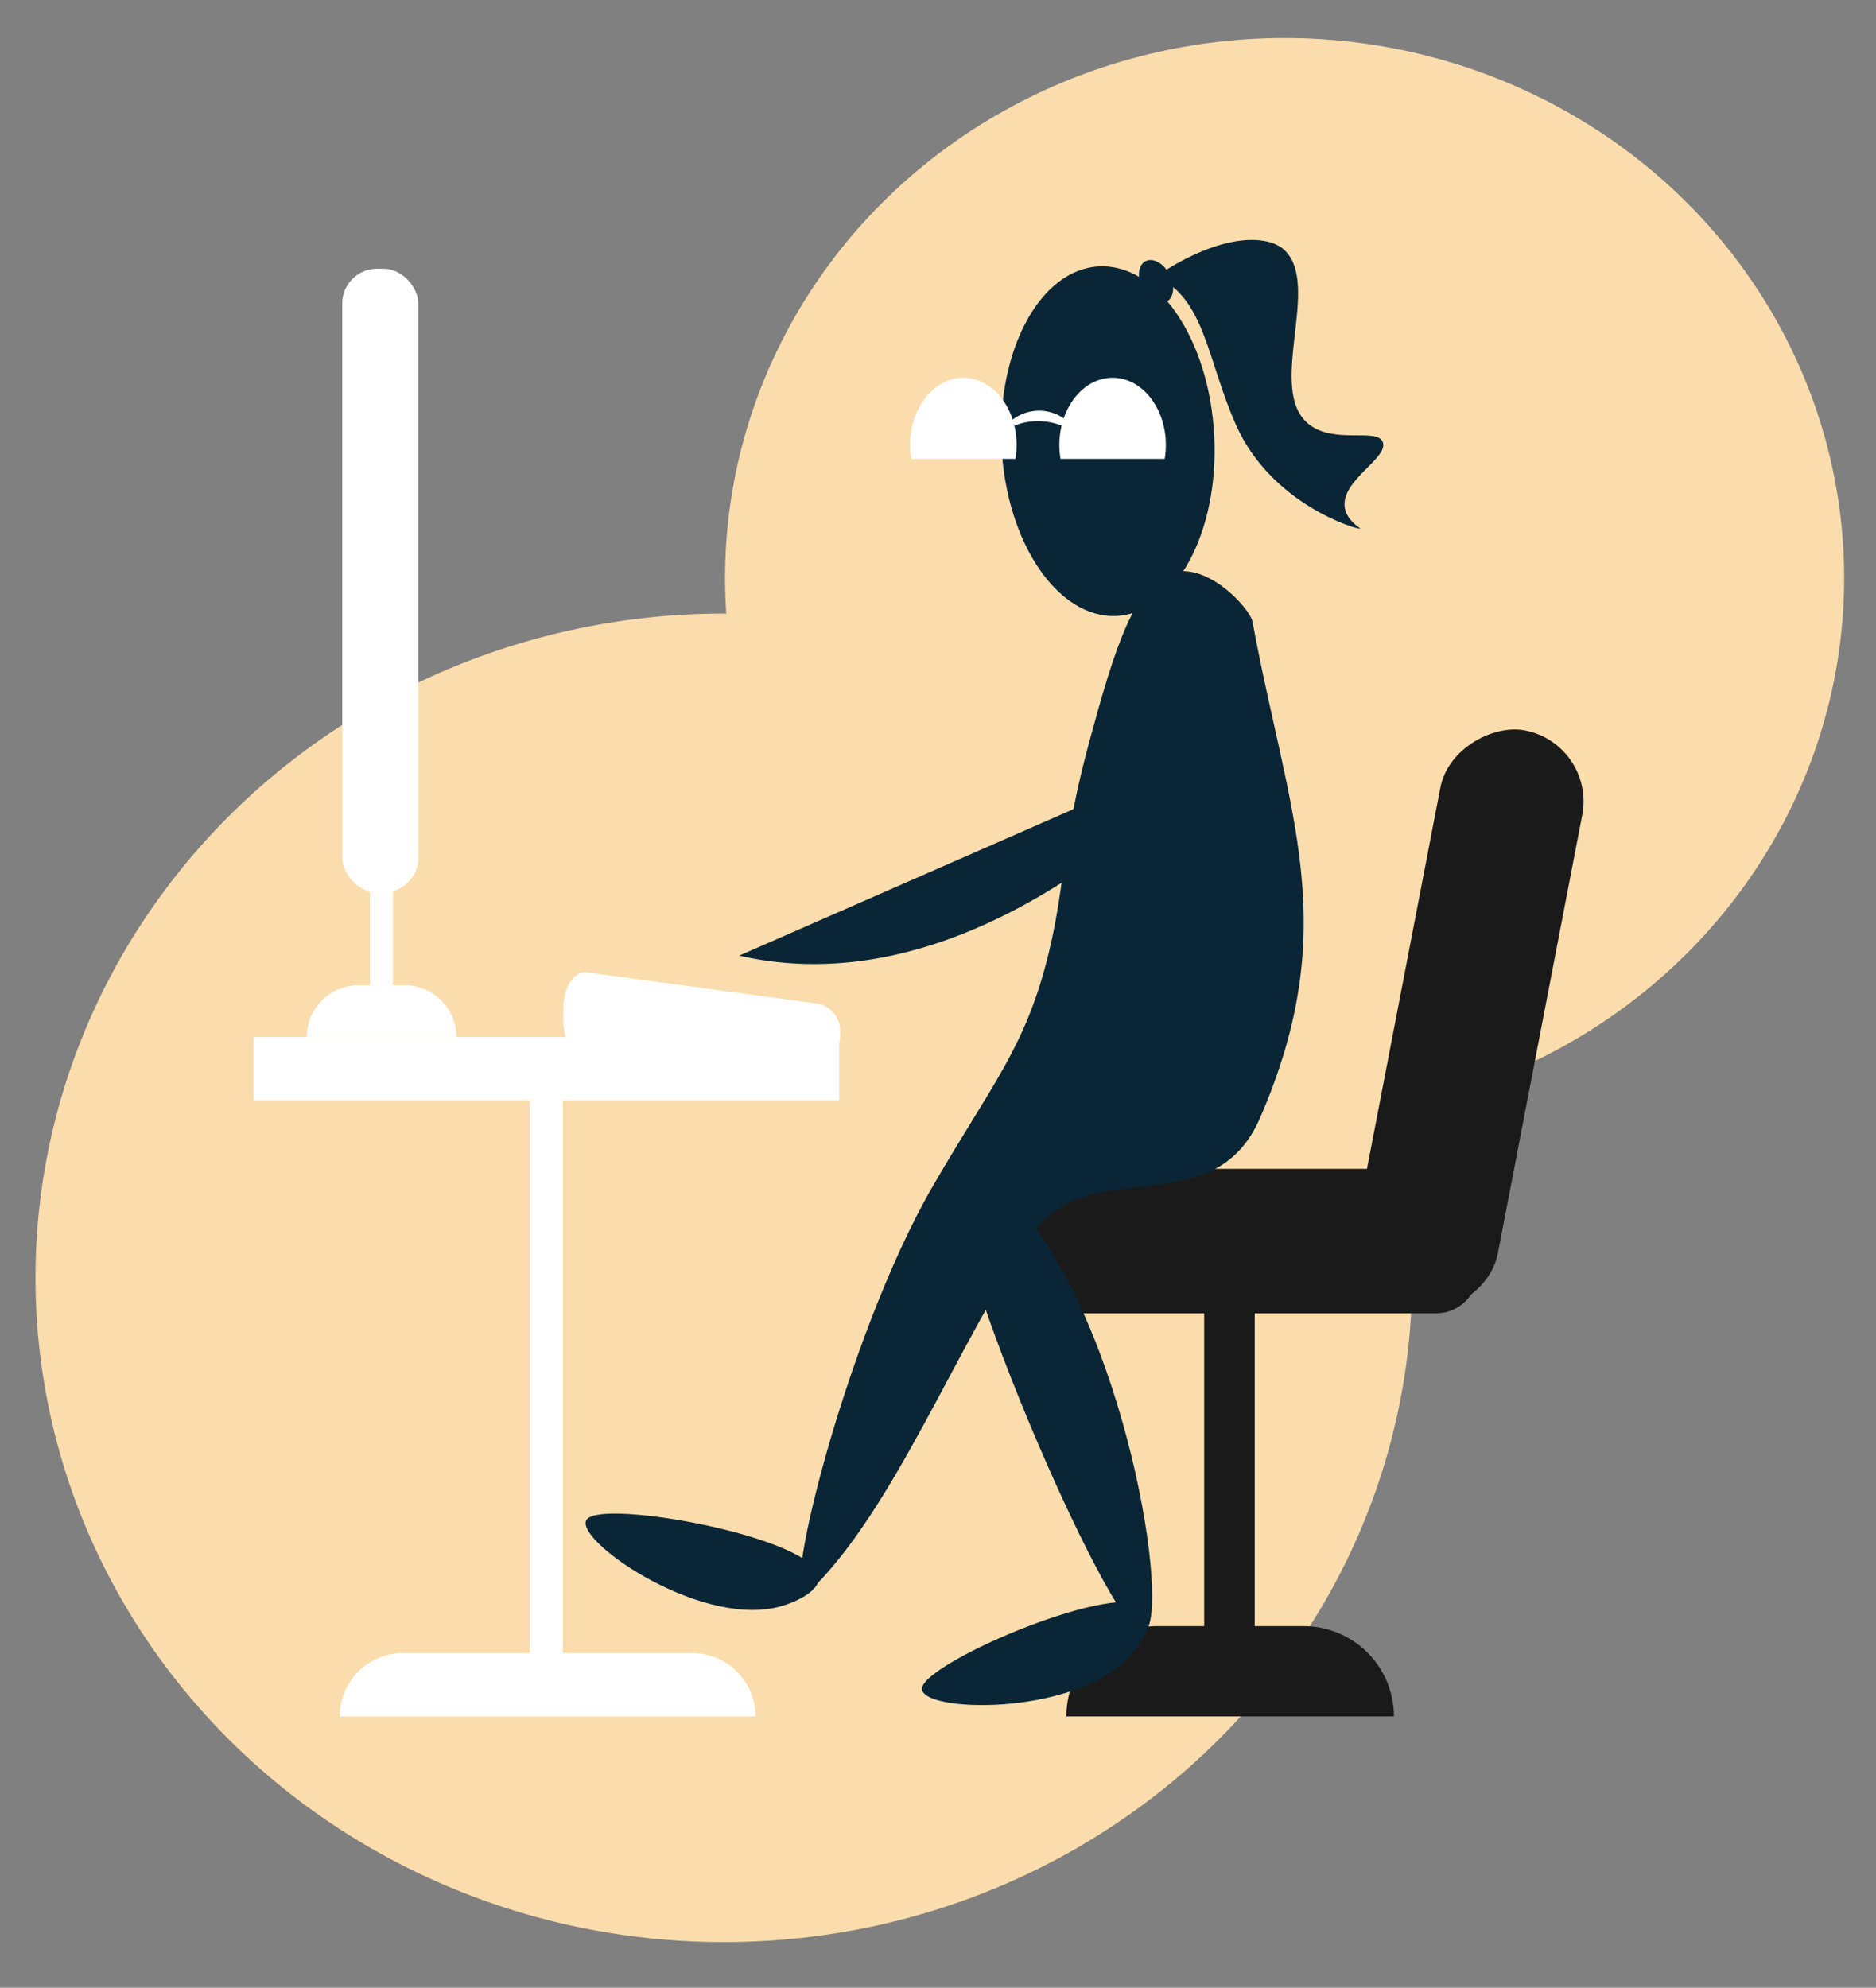 <svg id="Layer_1" data-name="Layer 1" xmlns="http://www.w3.org/2000/svg" viewBox="0 0 740 784"><rect x="0" y="0" width="740" height="784" fill="#808080" stroke="none"/><defs><style>.cls-1{fill:#fbddad;}.cls-2{fill:#1a1a1a;}.cls-3{fill:#0a2636;}.cls-4{fill:#fff;}</style></defs><title>girl</title><ellipse class="cls-1" cx="285.5" cy="504" rx="271.5" ry="262"/><ellipse class="cls-1" cx="506.72" cy="228" rx="220.72" ry="213"/><rect class="cls-2" x="463" y="374" width="233" height="57" rx="28.5" transform="translate(74.68 895.43) rotate(-79.1)"/><rect class="cls-2" x="386" y="461" width="197" height="57" rx="16.5"/><path class="cls-3" d="M430.06,291.13c9.05-33,17.59-63.07,34.17-65.66,13.84-2.15,28.95,14.95,29.83,19.72C508,321,530,365,497,441c-18.53,42.68-67.25,13.05-90,46-29.35,42.52-54,108.36-88,141-13.25,12.71,13.91-99.65,49-160.24,23.27-40.17,36.67-54.76,45.67-91.86C420.4,348.21,418.63,332.86,430.06,291.13Z"/><ellipse class="cls-3" cx="437" cy="174.03" rx="42.01" ry="69.02" transform="translate(-8.32 22.54) rotate(-2.93)"/><rect class="cls-2" x="475" y="511.79" width="19.94" height="135.21"/><path class="cls-2" d="M549.84,677H420.63a35.62,35.62,0,0,1,35.62-35.62h58A35.62,35.62,0,0,1,549.84,677Z"/><path class="cls-3" d="M485.1,292.12C467.12,311.57,395.71,385,313,380a129.36,129.36,0,0,1-21.41-3.08"/><path class="cls-3" d="M231.59,599.13c-6.56,7.2,42.78,42.29,74.78,34.84,7.43-1.73,16.95-6.46,16.62-11.83C322,606.58,238.77,591.26,231.59,599.13Z"/><path class="cls-3" d="M449.16,643.35c14.28,8.1-.33-104.24-41.22-159.68-9.49-12.86-24.27-27.92-29.5-24.2C363.27,470.24,433.55,634.49,449.16,643.35Z"/><path class="cls-3" d="M363.71,665.75c-1.5,9.62,59,11.69,81.6-12.17,5.24-5.54,10.58-14.74,7.34-19C443.27,622.1,365.36,655.22,363.71,665.75Z"/><rect class="cls-4" x="135" y="106" width="30" height="246" rx="13.68"/><path class="cls-4" d="M222.22,402v-3.78c0-8.81,4.19-15.38,9.35-14.68l90.5,12.24a11,11,0,0,1,9.34,10.6v2.22a9.34,9.34,0,0,1-9.34,9.34h-90.5C226.41,417.9,222.22,410.77,222.22,402Z"/><rect class="cls-4" x="145.9" y="286" width="9.1" height="103"/><path class="cls-4" d="M140.32,369.32h0A20.39,20.39,0,0,1,160.7,389.7v18.21a20.39,20.39,0,0,1-20.39,20.39h0a0,0,0,0,1,0,0v-59A0,0,0,0,1,140.32,369.32Z" transform="translate(-248.3 549.32) rotate(-90)"/><rect class="cls-4" x="100" y="409" width="231" height="25"/><rect class="cls-4" x="100" y="543" width="231" height="13" transform="translate(-334 765) rotate(-90)"/><path class="cls-4" d="M159,652H273a25,25,0,0,1,25,25v0a0,0,0,0,1,0,0H134a0,0,0,0,1,0,0v0A25,25,0,0,1,159,652Z"/><path class="cls-4" d="M438.87,149c-8.64,0-16.06,6.59-19.28,16a17.21,17.21,0,0,0-20.14.5C396.32,155.83,388.79,149,380,149c-11.6,0-21,11.86-21,26.5a32.92,32.92,0,0,0,.46,5.5h41.08a33.2,33.2,0,0,0-.42-13.1,25.3,25.3,0,0,1,9.32-1.8,25.57,25.57,0,0,1,9.32,1.78,33.08,33.08,0,0,0-.43,13.12h41.09a34,34,0,0,0,.45-5.5C459.87,160.86,450.47,149,438.87,149Z"/><ellipse class="cls-3" cx="456" cy="111" rx="6" ry="9" transform="translate(0.31 223.27) rotate(-27.52)"/><path class="cls-3" d="M456,109c27-18,44.53-16,50.5-10.5,15.15,13.82-7.49,55.52,10,69,10.12,7.8,27,1.06,29,7,2.09,6.37-17.06,15.23-15,26,1,5.13,6.22,7.74,6,8-.5.6-34.92-9.2-49-41C476.05,141.64,475.36,117.8,456,109Z"/></svg>